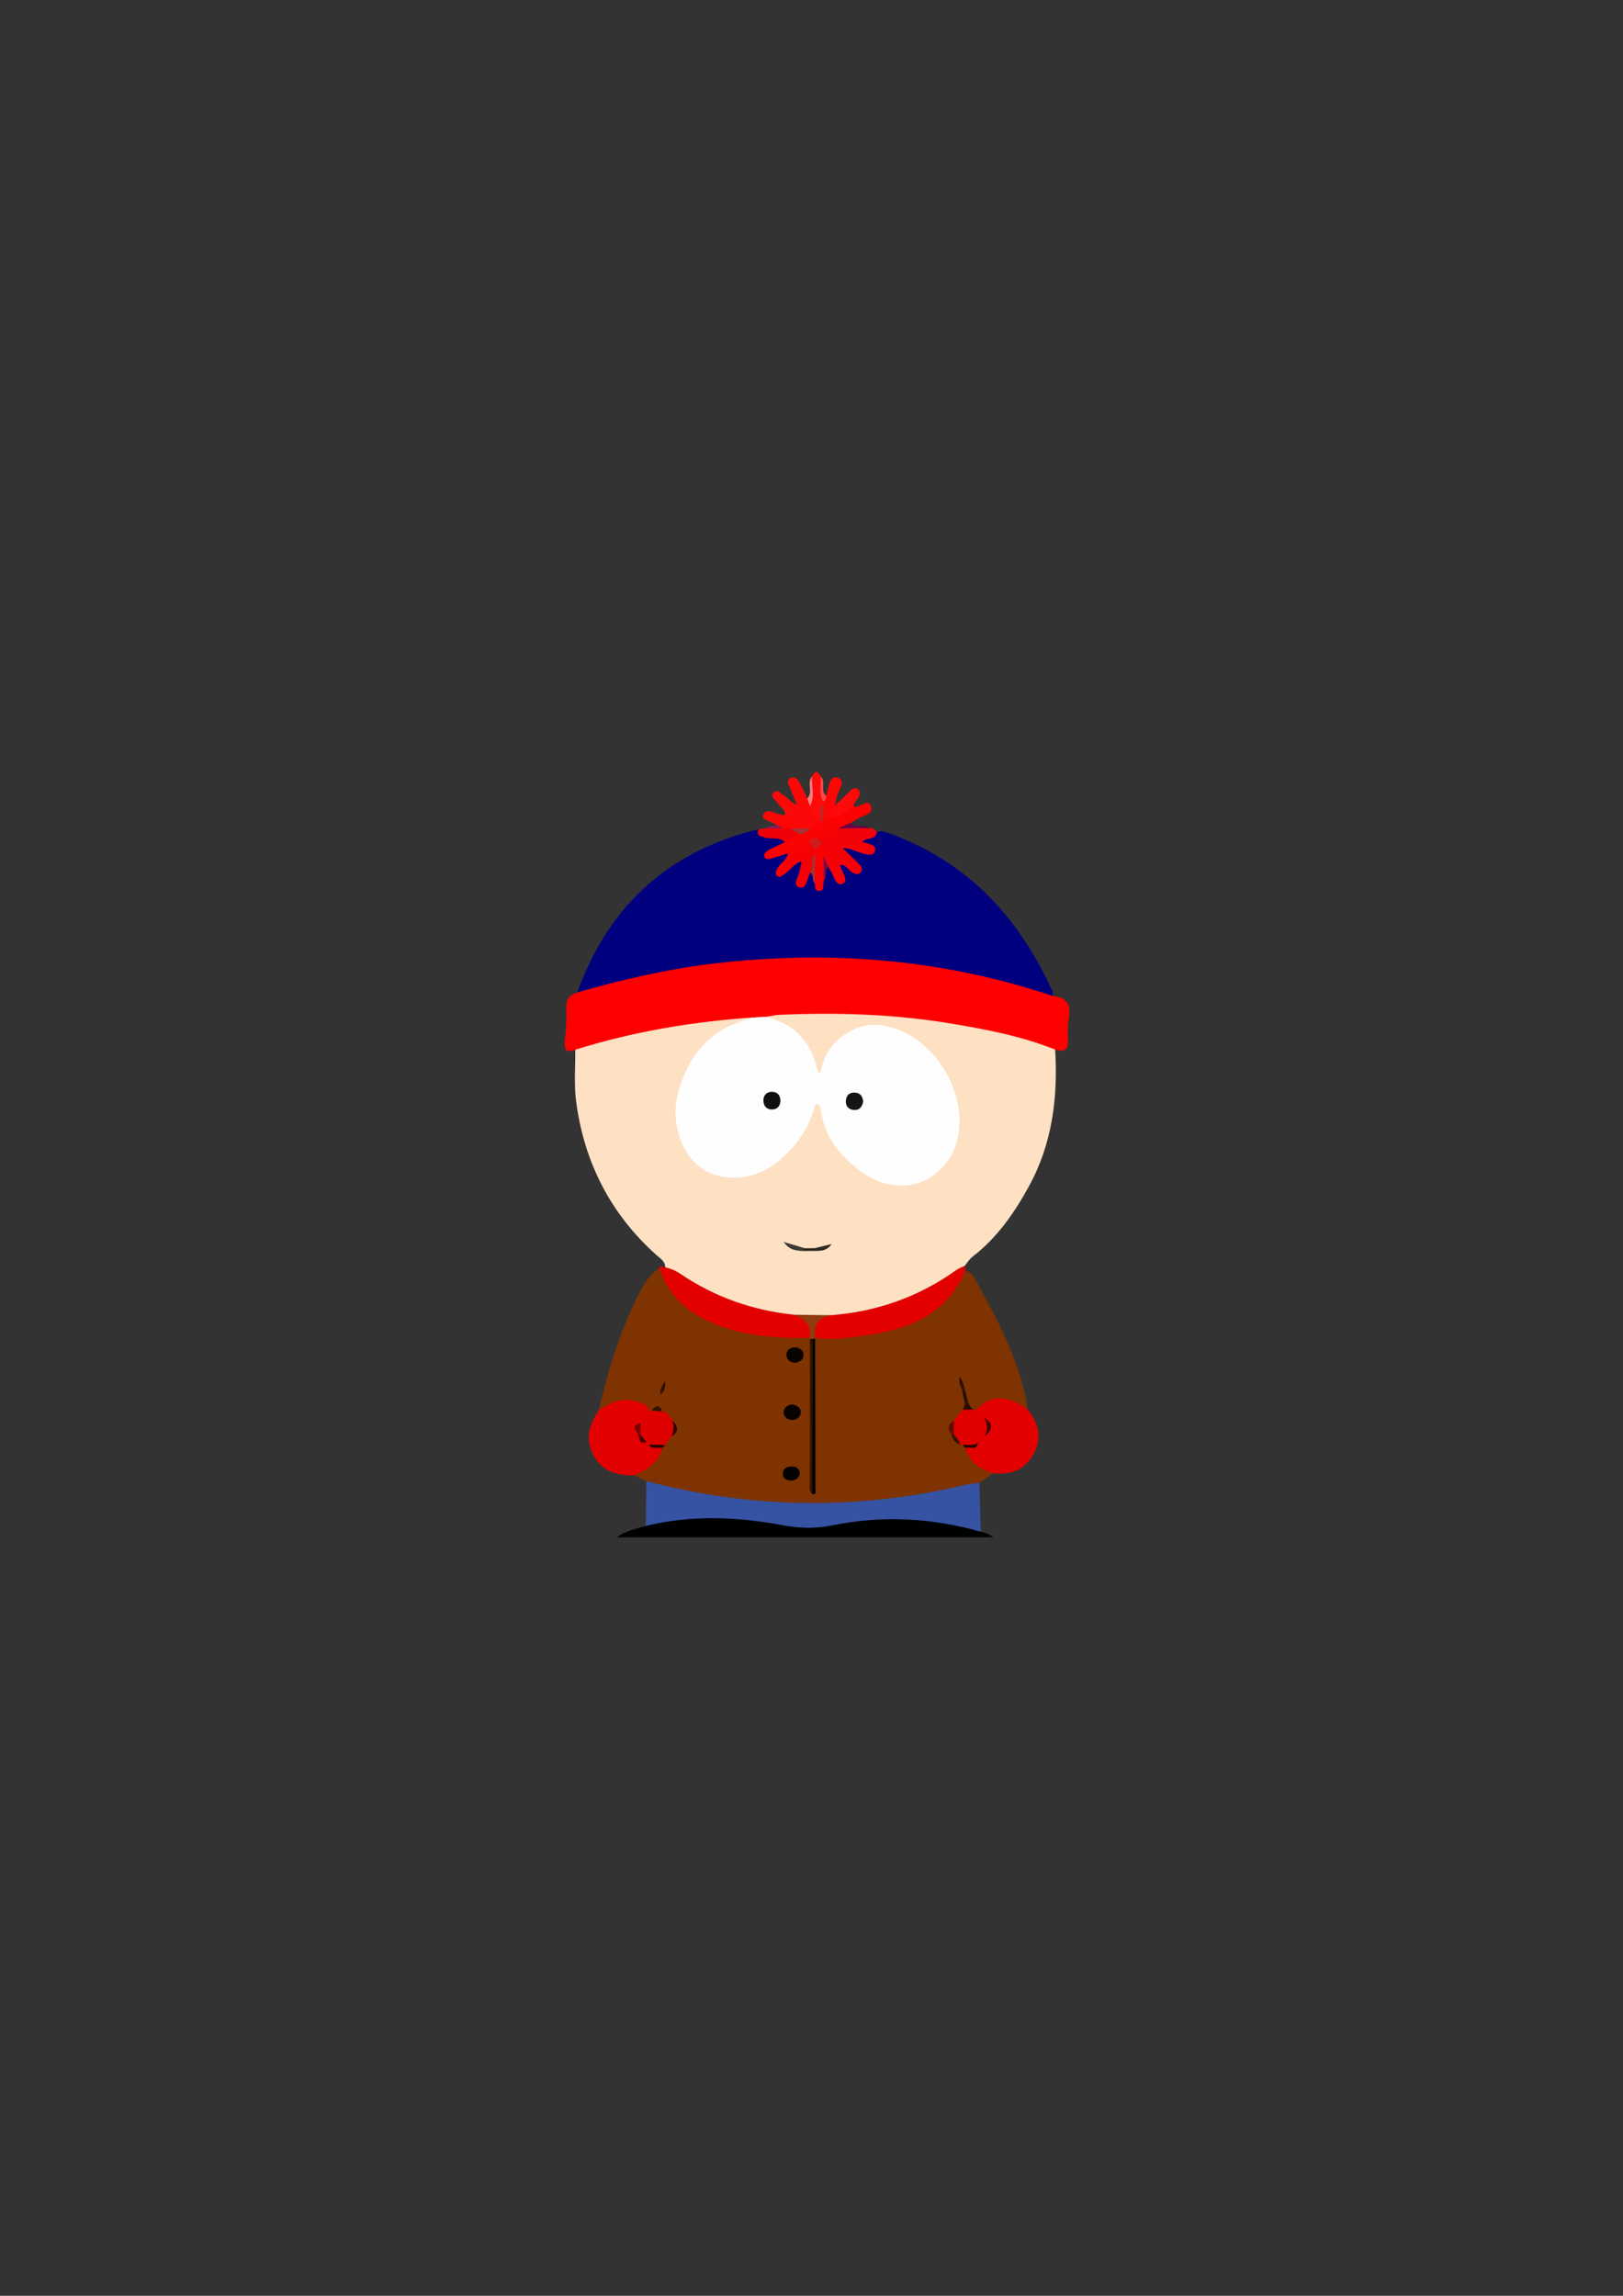 <?xml version="1.0" encoding="utf-8"?>
<!-- Generator: Adobe Illustrator 21.0.2, SVG Export Plug-In . SVG Version: 6.00 Build 0)  -->
<svg version="1.1" id="Capa_1" xmlns="http://www.w3.org/2000/svg" xmlns:xlink="http://www.w3.org/1999/xlink" x="0px" y="0px"
	 viewBox="0 0 595.28 841.89" enable-background="new 0 0 595.28 841.89" xml:space="preserve">
<rect x="0" y="0" width="595.28" height="841.89" fill="#333333" stroke="none"/>
<g>
	<path fill="#FEE0C3" d="M387.006,384.874c1.063,17.531-1.033,34.479-9.609,50.138c-5.365,9.797-11.675,18.88-20.671,25.81
		c-1.149,0.885-1.943,2.229-2.902,3.36c-1.689,2.868-4.632,4.253-7.276,5.894c-12.922,8.022-26.821,13.029-42.218,13.201
		c-4.198,0.011-8.394,0.102-12.587,0.002c-17.794-1.338-33.708-7.536-47.761-18.528c0.046-2.174-1.714-3.175-3.022-4.339
		c-16.991-15.117-26.697-34.118-29.649-56.505c-0.821-6.223-0.253-12.629-0.322-18.951c0.69-2.024,2.507-2.557,4.248-3.026
		c19.065-5.137,38.471-8.365,58.109-10.26c0.997-0.096,1.981,0.068,2.908,0.461c0.255,2.329,0.297,2.506-2.257,3.113
		c-6.412,1.525-11.577,5.006-15.815,9.893c-6.007,6.927-9.314,14.954-8.843,24.224c0.41,8.072,3.214,15.075,10.768,19.034
		c7.929,4.156,15.63,2.418,22.621-2.342c6.907-4.704,11.757-11.172,14.52-19.167c0.762-2.205,1.822-5.105,4.404-1.137
		c2.638,10.423,8.053,18.769,17.527,24.357c14.437,8.515,30.841-0.267,31.514-18.399c0.519-13.982-9.174-28.302-22.276-33.008
		c-10.505-3.773-20.625,0.532-25.24,10.708c-0.682,1.503-0.822,3.244-1.997,4.531c-2.595,0.232-2.815-1.94-3.333-3.539
		c-2.394-7.385-6.587-12.942-14.414-15.192c-1.342-0.386-3.739-0.752-1.848-3.253c1.546-1.171,3.359-1.43,5.204-1.488
		c32.318-1.011,64.24,1.46,95.345,10.963C384.071,382.021,386.58,382.042,387.006,384.874z"/>
	<path fill="#7F3300" d="M219.673,517.097c3.385-14.851,7.845-29.341,14.828-42.939c1.803-3.512,3.836-6.967,7.381-9.133
		c1.198,0.69,2.043,1.715,2.602,2.946c5.02,11.063,14.742,15.741,25.61,18.793c6.927,1.945,14.126,2.01,21.22,2.779
		c1.965,0.213,4.016-0.139,5.805,1.06c0.396,0.436,0.644,0.94,0.758,1.515c0.151,17.014,0.289,34.025-0.055,50.948
		c0.463-16.968-0.046-33.855,0.27-50.734c0.061-0.562,0.256-1.078,0.577-1.543c5.351-2.22,11.117-1.402,16.672-2.116
		c8.549-1.098,16.657-3.18,24.132-7.54c4.569-2.665,8.153-6.267,10.804-10.843c0.977-1.687,1.561-3.759,3.761-4.427
		c1.205,0.537,2.392,1.031,3.097,2.31c8.327,15.108,16.719,30.186,19.646,47.525c0.054,0.32-0.015,0.661-0.027,0.993
		c-0.643,0.3-1.331,0.286-1.892-0.071c-5.718-3.64-11.243-2.936-16.66,0.68c-0.489,0.112-0.977,0.106-1.467,0.009
		c-3.271-1.263-1.925-4.683-3.212-6.873c-0.006-0.663-0.095-1.311-0.429-1.902c-0.167-0.295-0.297-0.589-0.375-0.89
		c-0.097,0.438,0.277,0.697,0.408,1.049c0.174,0.465,0.331,0.928,0.353,1.43c0.117,2.298,1.81,4.445,0.666,6.865
		c-0.779,1.732-2.168,2.99-3.393,4.377c-1.189,1.193-1.733,2.542-1.026,4.192c0.549,1.386,1.461,2.466,2.742,3.241
		c0.376,0.226,0.723,0.483,1.063,0.758c0.516,0.436,0.955,0.935,1.342,1.484c1.641,4.557,6.44,5.914,9.331,9.203
		c-1.662,1.174-3.324,2.347-4.985,3.521c-1.492,1.534-3.522,1.772-5.448,2.243c-24.598,6.015-49.474,7.842-74.728,5.614
		c-10.949-0.966-21.845-2.064-32.568-4.46c-3.328-0.744-6.999-1.008-9.408-4.032c-1.42-0.704-2.84-1.408-4.26-2.112
		c-0.352-1.281,0.582-1.827,1.456-2.168c3.769-1.47,5.867-4.562,7.807-7.827c0.334-0.581,0.687-1.15,1.042-1.719
		c0.689-1.145,1.585-2.121,2.512-3.069c1.399-1.422,1.374-2.96,0.364-4.574c-0.883-1.289-1.997-2.342-3.23-3.272
		c-1.008-0.994-2.118-1.261-3.381-0.462c-0.653,0.279-1.295,0.344-1.919-0.071c-3.974-3.678-8.449-3.766-13.205-1.852
		C222.78,516.594,221.459,517.815,219.673,517.097z"/>
	<path fill="#00007F" d="M321.632,305.056c1.904-0.572,3.613,0.208,5.314,0.834c28.193,10.374,46.769,30.648,59.001,57.42
		c0.25,0.547,0.115,1.271,0.159,1.912c-2.581,1.159-4.917-0.184-7.231-0.879c-18.552-5.573-37.509-9.111-56.769-10.798
		c-34.813-3.049-69.032,0.591-102.689,9.881c-2.481,0.685-4.997,2.132-7.663,0.491c10.911-30.44,31.702-50.323,63.012-58.961
		c1.116-0.308,2.254-0.535,3.382-0.8c2.704,2.975,7.434,1.117,10.084,4.224c-0.727,2.577-3.8,2.361-5.291,4.563
		c2.166,0.386,4.121-1.45,6.091-0.32c1.723,3.083-1.785,4.174-2.413,6.57c2.855-0.514,3.955-5.092,7.656-3.378
		c1.469,2.395-0.51,4.609-0.455,7.469c1.572-1.133,1.824-3.003,3.28-3.636c2.149,0.32,1.901,2.32,2.583,3.649
		c0.214,0.348,0.34,1.012,0.863,0.796c0.594-0.245,0.544-1.027,0.741-1.599c0.687-1.645,0.173-3.823,2.178-4.867
		c2.54,0.238,2.662,3.047,4.457,4.291c0.721-1.813-0.985-3.461-0.087-5.125c2.472-1.598,3.704,1.529,5.913,1.56
		c0.228-3.741-5.444-3.814-4.741-7.707c3.302-1.859,6.199,1.755,9.5,0.854c-0.33-1.516-1.885-1.45-2.546-2.384
		C316.385,305.721,319.767,306.448,321.632,305.056z"/>
	<path fill="#FE0000" d="M211.754,363.918c16.482-4.703,33.138-8.585,50.187-10.595c42.245-4.98,83.695-1.647,124.165,11.9
		c4.905,0.396,6.756,2.953,5.961,7.84c-0.45,2.766-0.519,5.642-0.368,8.447c0.207,3.847-1.654,4.305-4.694,3.365
		c-12.559-4.986-25.759-7.499-38.992-9.665c-20.569-3.366-41.322-3.974-62.124-3.066c-1.64,0.072-3.266,0.483-4.899,0.737
		c-1.282,1.125-2.607,1.215-3.979,0.165c-22.449,1.528-44.521,5.144-66.024,11.913c-3.358,1.277-4.148-0.082-3.803-3.323
		c0.423-3.966,0.771-7.995,0.53-11.959C207.514,366.351,209.027,364.867,211.754,363.918z"/>
	<path fill="#3652A2" d="M237.068,543.128c38.801,10.223,77.719,10.7,116.762,1.428c1.76-0.418,3.591-0.534,5.39-0.791
		c0.177,5.978,0.353,11.958,0.529,17.937c-1.118,1.169-2.493,0.791-3.75,0.481c-7.627-1.88-15.405-2.741-23.198-3.456
		c-9.034-0.828-17.972,0.322-26.781,2.082c-6.154,1.229-12.06,1.412-18.27,0.165c-15.293-3.07-30.717-3.716-46.175-0.959
		c-1.586,0.283-3.272,0.94-4.742-0.419C236.91,554.106,236.989,548.617,237.068,543.128z"/>
	<path fill="#000101" d="M236.832,559.595c16.819-4.159,33.722-3.385,50.522-0.241c6.181,1.157,11.954,1.226,18.141-0.031
		c18.218-3.701,36.361-2.681,54.258,2.38c0.787,0.23,1.599,0.41,2.363,0.709c0.548,0.215,1.034,0.59,2.247,1.307
		c-46.366,0-91.964,0-138.149,0C229.664,561.278,233.32,560.609,236.832,559.595z"/>
	<path fill="#E20000" d="M296.834,490.63c-12.682,0.146-25.168-0.648-36.96-6.127c-8.742-4.062-15.039-10.173-17.991-19.478
		c0.477-1.8,1.457,0.264,2.099-0.272c2.101,0.418,3.995,1.303,5.763,2.499c12.551,8.489,26.431,13.279,41.456,14.872
		C297.46,483.461,298.952,485.713,296.834,490.63z"/>
	<path fill="#E20000" d="M358.133,516.943c5.076-5.486,10.864-5.564,18.62-0.251c4.167,4.967,5.629,10.384,2.408,16.386
		c-3.208,5.978-8.466,7.911-14.955,7.163c-4.749-1.568-8.726-3.984-10.124-9.228c1.023-1.587,3.204-1.125,4.355-2.479
		c0.825-0.658,1.576-1.39,2.235-2.214c1.449-1.882,1.489-3.764,0.009-5.647C359.725,519.501,358.356,518.61,358.133,516.943z"/>
	<path fill="#E20000" d="M219.673,517.097c4.252-2.735,8.675-4.805,13.897-3.138c2.004,0.64,4.306,1.067,4.498,3.871
		c-0.333,1.809-1.761,2.953-2.663,4.414c-0.893,0.957-1.211,2.033-0.666,3.283c0.533,1.307,1.198,2.483,2.697,2.887
		c0.583,0.193,1.122,0.474,1.657,0.764c1.194,0.773,2.921,0.426,3.823,1.809c-1.327,5.401-5.542,7.892-10.108,10.031
		c-7.41,0.253-13.329-1.993-16.09-9.565C214.75,526.055,216.768,521.486,219.673,517.097z"/>
	<path fill="#E20000" d="M354.037,465.863c-6.846,16.553-21.119,21.76-37.138,23.919c-5.853,0.789-11.799,1.73-17.773,0.786
		c-2.638-4.692-0.453-7.837,5.749-8.276c16.801-1.316,32.128-6.703,45.86-16.543c0.928-0.665,2.055-1.051,3.09-1.567
		C353.895,464.742,353.966,465.302,354.037,465.863z"/>
	<path fill="#FB0203" d="M288.921,312.919c-1.858,0.598-3.694,1.281-5.582,1.759c-1.004,0.254-2.452,0.938-2.959-0.517
		c-0.439-1.259,0.754-2.06,1.78-2.588c1.872-0.964,3.795-1.827,5.697-2.733c1.198-1.58,2.462-3.081,4.449-3.714
		c1.339-0.46,2.719-0.832,3.903-1.662c0.471-0.358,0.939-0.72,1.405-1.085c0.637-0.479,1.31-0.871,2.145-0.836
		c1.622,1.111,0.401-1.138,1.192-1.018c0.333-0.248,0.69-0.443,1.074-0.596c0.8-0.303,1.602-0.591,2.41-0.873
		c3.149-0.45,5.337-3.493,8.741-3.241c2.199,0.512,5.212-3.349,6.336,0.075c0.896,2.728-3.105,3.137-5.086,4.39
		c-0.824,0.521-1.658,1.026-2.488,1.538c-0.667,2.046-2.711,1.978-4.204,2.76c-0.563,0.32-1.128,0.634-1.712,0.911
		c-0.391,0.174-0.798,0.304-1.212,0.408c-1.701,0.232-3.146,1.015-4.452,2.097c-0.963,0.44-1.976,0.793-2.671,1.665
		c-0.774,0.822-1.692,1.415-2.762,1.77C292.78,311.342,291.388,314.312,288.921,312.919z"/>
	<path fill="#FB0909" d="M298,302.888c-0.306,0.328-0.612,0.656-0.919,0.984c-0.847,0.667-1.848,0.557-2.826,0.563
		c-2.153-1.803-5.164-2.638-6.321-5.574c0.239-2.226-1.991-2.883-2.8-4.429c-0.629-1.201-2.84-2.23-1.495-3.677
		c1.562-1.68,2.888,0.407,4.219,1.184c1.541,0.9,2.386,2.797,4.375,3.057C295.695,296.5,297.697,299.073,298,302.888z"/>
	<path fill="#FC0707" d="M298,302.888c-1.923-2.63-3.845-5.261-5.768-7.891c-0.811-1.977-1.596-3.964-2.44-5.926
		c-0.594-1.379-1.523-3.004,0.371-3.815c1.71-0.732,2.624,0.876,3.325,2.196c0.926,1.745,1.755,3.543,2.625,5.318
		c1.041,0.566,1.71,1.463,2.23,2.492c1.15,2.058,2.074,4.177,1.649,6.629C299.328,302.223,298.664,302.556,298,302.888z"/>
	<path fill="#FD0606" d="M304.009,299.877c-0.426,0.805-1.167,0.992-1.991,1.017c-1.428-1.488-1.323-3.324-1.19-5.17
		c0.05-0.514,0.169-1.015,0.333-1.505c0.321-1.007,1.011-1.75,1.774-2.44c1.03-2.583,1.165-7.574,4.102-6.68
		c3.883,1.182,0.065,4.935-0.169,7.586c-0.085,0.966-0.468,1.906-0.715,2.857C306.594,297.558,305.264,298.699,304.009,299.877z"/>
	<path fill="#FE0A0A" d="M304.009,299.877c0.538-1.532,0.832-3.186,2.145-4.335c1.656-1.613,3.293-3.247,4.977-4.83
		c0.957-0.899,2.166-2.305,3.376-1.451c1.405,0.992,0.925,2.661-0.178,3.938c-0.655,0.758-1.296,1.511-1.154,2.616
		C310.288,297.548,307.827,300.242,304.009,299.877z"/>
	<path fill="#FD0B0B" d="M302.007,294.008c0.002,0.29,0.001,0.581-0.003,0.871c-1.337,1.874,0.297,4.248-1.032,6.124
		c-0.209,0.426,0.449,1.809-0.98,0.888c-0.969-2.079-1.937-4.158-2.906-6.238c0.899-3.586-0.016-7.29,0.711-10.887
		c1.102-2.324,2.194-2.087,3.28,0.012C301.96,287.797,301.088,290.993,302.007,294.008z"/>
	<path fill="#F10208" d="M306.011,304.891c0.434-0.37,0.868-0.74,1.302-1.11c3.786-0.819,7.581-0.447,11.377-0.098
		c1.283-0.19,2.172,0.463,2.942,1.373c-0.405,3.227-4.023,1.858-5.361,3.749C312.415,308.641,308.273,309.23,306.011,304.891z"/>
	<path fill="#EF0007" d="M293.077,305.847c-2.092,0.384-2.945,2.928-5.22,2.992c-2.033-2.109-4.86-0.93-7.245-1.707
		c-1.656-0.539-3.363-0.526-2.463-2.976c0.974-0.161,1.948-0.322,2.922-0.483c1.797-0.529,3.765,0.011,5.501-0.892
		c1.084-0.156,2.146-0.034,3.198,0.241C291.112,303.678,293.056,303.643,293.077,305.847z"/>
	<path fill="#FD0606" d="M290.031,303.903c-1.083-0.039-2.165-0.077-3.248-0.116c-0.514-0.674-1.718-0.082-2.038-1.112
		c-1.406-1.708-5.684-1.669-4.805-3.891c1.086-2.744,4.251-0.424,6.518-0.023c0.483,0.085,0.983,0.069,1.475,0.099
		c1.958,1.682,5.057,1.924,6.06,4.809C292.741,304.911,291.39,304.473,290.031,303.903z"/>
	<path fill="#68004C" d="M318.69,303.683c-3.793,0.033-7.586,0.066-11.378,0.099c1.542-0.655,3.083-1.309,4.624-1.964
		C313.826,303.748,316.702,302.108,318.69,303.683z"/>
	<path fill="#F37F7F" d="M297.797,284.767c-0.171,3.634,1.201,7.369-0.711,10.888c-0.324-0.962-0.649-1.923-0.974-2.884
		C298.348,290.455,295.798,287.132,297.797,284.767z"/>
	<path fill="#FA4747" d="M302.007,294.008c-1.815-2.925-0.811-6.134-0.93-9.23c1.977,1.973-0.396,5.101,1.859,7
		C303.216,292.767,302.75,293.445,302.007,294.008z"/>
	<path fill="#7E215F" d="M284.745,302.676c0.794,0.162,1.705,0.108,2.038,1.112c-1.906-0.038-3.811-0.076-5.715-0.113
		C282.105,302.64,283.512,302.979,284.745,302.676z"/>
	<path fill="#FEFEFE" d="M277.013,373.045c1.326-0.055,2.653-0.11,3.979-0.165c10.309,2.581,16.519,9.1,18.792,19.46
		c0.124,0.567,0.786,1.017,1.197,1.521c3.681,0.574,3.372,3.519,3.373,6.042c0.001,2.528,0.283,5.464-3.388,6.038
		c-1.791-2.353-2.035-0.501-2.452,0.9c-2.308,7.745-6.956,13.931-13.064,19.019c-8.178,6.813-19.224,7.947-27.378,3.041
		c-7.53-4.53-11.985-16.453-9.725-26.486C251.868,386.778,260.972,376.505,277.013,373.045z"/>
	<path fill="#FEFEFE" d="M300.965,405.94c2.879-3.596,2.885-8.484,0.015-12.079c0.906-10.756,11.693-19.379,22.366-17.881
		c17.821,2.502,31.486,23.162,28.056,40.719c-3.086,15.796-20.691,24.879-37.132,11.78
		C307.141,422.8,301.797,415.577,300.965,405.94z"/>
	<path fill="#913A0E" d="M304.875,482.292c-4.609,0.89-6.705,3.525-5.749,8.277c0-0.002-0.174,0.373-0.174,0.373
		c-0.251,0.283-0.56,0.462-0.936,0.524c-0.374-0.055-0.695-0.214-0.952-0.494c0,0-0.228-0.339-0.228-0.341
		c1.044-4.775-1.834-6.949-5.636-8.509C295.759,482.179,300.317,482.236,304.875,482.292z"/>
	<path fill="#403933" d="M294.037,458.736c-2.192-0.198-4.45-0.247-6.608-3.31c3.254,0.97,5.522,1.645,7.79,2.321
		C295.072,458.374,294.455,458.436,294.037,458.736z"/>
	<path fill="#302B26" d="M298.723,457.733c2.089-0.511,4.177-1.022,6.265-1.533c-1.31,2.07-3.112,2.438-5.02,2.511
		C299.519,458.428,298.897,458.366,298.723,457.733z"/>
	<path fill="#292520" d="M298.723,457.733c0.415,0.326,0.83,0.652,1.245,0.978c-1.977,0.009-3.954,0.017-5.931,0.026
		c0.394-0.329,0.788-0.659,1.182-0.988C296.387,457.743,297.555,457.738,298.723,457.733z"/>
	<path fill="#E00000" d="M361.099,526.71c-0.114,1.491-0.998,2.198-2.41,2.368c-1.605,2.188-3.668,1.319-5.672,0.85
		c-0.321-0.048-0.643-0.065-0.967-0.052c-0.942-1.468-2.397-2.62-2.745-4.456c-0.478-1.574-0.219-3.057,0.546-4.478
		c1.054-1.331,2.108-2.663,3.162-3.994c1.342-0.936,2.694-0.812,4.053-0.039c0.355,0.011,0.71,0.023,1.066,0.034
		c1.27,0.671,2.244,1.629,2.862,2.934C363.209,522.121,363.419,524.396,361.099,526.71z"/>
	<path fill="#DF0000" d="M235.002,521.885c0.07-2.071,1.449-3.152,3.066-4.055c0.301-0.2,0.601-0.399,0.901-0.598
		c1.454-1.522,2.71-0.889,3.909,0.359c2.067,0.162,2.664,1.998,3.742,3.286c1.519,2.064,1.326,4.023-0.359,5.891
		c-0.775,1.039-1.55,2.078-2.325,3.117c-2.011,0.718-4.012,0.901-5.988-0.123c-0.248-0.289-0.495-0.578-0.743-0.867
		c-1.593-0.579-2.47-1.764-2.852-3.37C233.929,524.196,234,522.957,235.002,521.885z"/>
	<path fill="#010000" d="M298.063,491.001c0.292-0.083,0.588-0.103,0.888-0.059c0.043,18.312,0.096,36.623,0.094,54.935
		c0,0.734,0.717,2.153-1.09,2.051c-0.959-4.584-0.372-9.222-0.407-13.831c-0.097-12.752-0.053-25.505-0.009-38.258
		C297.546,494.227,297.054,492.52,298.063,491.001z"/>
	<path fill="#351400" d="M298.063,491.001c-0.036,18.976-0.071,37.951-0.107,56.927c-1.394-1.147-0.937-2.744-0.938-4.179
		c-0.007-17.593,0.023-35.186,0.045-52.778C297.397,490.982,297.73,490.992,298.063,491.001z"/>
	<path fill="#080300" d="M290.61,514.984c1.669,0.392,3.256,1.154,3.089,3.138c-0.136,1.618-1.551,2.618-3.133,2.593
		c-1.816-0.028-3.273-1.144-3.126-3.06C287.562,516.077,288.92,515.196,290.61,514.984z"/>
	<path fill="#090300" d="M291.71,499.788c-1.815-0.208-3.273-1.077-3.275-2.976c-0.001-1.653,1.39-2.686,2.967-2.729
		c1.801-0.048,3.288,0.984,3.3,2.896C294.712,498.666,293.238,499.378,291.71,499.788z"/>
	<path fill="#040200" d="M293.395,540.452c-0.566,1.798-1.816,2.646-3.699,2.44c-1.694-0.185-2.81-1.092-2.532-2.908
		c0.277-1.81,1.712-2.204,3.315-2.194C292.237,537.802,293.202,538.679,293.395,540.452z"/>
	<path fill="#290F00" d="M357.067,516.909c-1.351,0.013-2.702,0.026-4.053,0.039c1.935-2.349-0.278-4.704,0.009-7.055
		c0.305-0.467,0.607-0.465,0.906,0.007C354.924,512.258,354.6,515.208,357.067,516.909z"/>
	<path fill="#5E1000" d="M349.852,520.942c-0.005,1.666-0.011,3.332-0.016,4.998c-0.296,0.469-0.562,0.429-0.801-0.048
		C347.183,523.891,347.781,522.294,349.852,520.942z"/>
	<path fill="#301100" d="M243.814,506.346c0.44,1.895,0.106,3.566-1.486,5.052C241.728,509.255,243.25,507.931,243.814,506.346z"/>
	<path fill="#301100" d="M353.928,509.898c-0.302-0.006-0.604-0.008-0.906-0.007c-0.774-1.408-1.516-2.824-1.143-5.043
		C353.315,506.544,353.677,508.197,353.928,509.898z"/>
	<path fill="#2E0A00" d="M246.261,526.767c0.908-1.915,0.891-3.887,0.361-5.891C248.683,522.973,249.263,524.979,246.261,526.767z"
		/>
	<path fill="#230800" d="M353.018,529.927c1.879-0.36,3.942,0.499,5.672-0.85c-0.482,3.155-3.084,1.261-4.607,1.936
		C353.728,530.651,353.373,530.289,353.018,529.927z"/>
	<path fill="#280400" d="M237.948,529.761c1.996,0.041,3.993,0.082,5.988,0.123c-0.34,0.367-0.68,0.734-1.019,1.102
		C241.259,530.583,239.219,531.731,237.948,529.761z"/>
	<path fill="#351400" d="M349.035,525.891c0.267,0.012,0.535,0.028,0.801,0.048c0.688,1.34,2.261,2.183,2.214,3.937
		C350.373,529.057,349.148,527.895,349.035,525.891z"/>
	<path fill="#341200" d="M242.878,517.59c-1.303-0.121-2.606-0.243-3.909-0.361C240.451,515.396,241.822,514.781,242.878,517.59z"/>
	<path fill="#F40205" d="M299.986,307.73c0.688-2.683,2.872-2.724,5.014-2.839c0.726,0.789,1.142,1.718,1.269,2.778
		c-0.216,3.307,3.068,5.942,1.831,9.447c0.365,2.419,3.494,5.746,0.991,6.906c-2.677,1.241-3.25-3.197-4.741-5.156
		c-0.194-0.255-0.289-0.584-0.43-0.879c-1.585-0.776-1.995-2.338-2.554-3.801c-0.393-1.236-0.82-2.469-0.766-3.795
		C302.009,309.138,299.527,308.77,299.986,307.73z"/>
	<path fill="#F30206" d="M305.009,307.897c-0.003-1.002-0.006-2.004-0.009-3.006c0.337,0,0.674,0,1.011,0
		c2.842,2.82,7.026,2.119,10.26,3.913c0.795,0.189,1.634,0.275,2.374,0.591c1.18,0.503,2.862,0.972,2.3,2.659
		c-0.594,1.785-2.192,1.464-3.756,1.115c-2.721-0.606-5.167-2.255-8.077-2.109C306.873,311.135,306.011,309.426,305.009,307.897z"/>
	<path fill="#F40005" d="M294.992,310.881c0.659-0.61,1.318-1.221,1.977-1.831c2.346-0.504,1.978,1.569,2.593,2.717
		c0.087,0.496,0.092,0.994,0.036,1.493c-0.64,2.298,0.19,5.123-2.384,6.737c-1.297,1.989-1.222,6.379-4.19,5.328
		c-2.584-0.915,0.155-4.277,0.426-6.564c0.114-0.964,0.361-1.911,0.548-2.866C293.126,313.985,294.587,312.538,294.992,310.881z"/>
	<path fill="#F50105" d="M305.009,307.897c1.367,1.055,2.735,2.109,4.102,3.164c2.002,1.942,4.027,3.861,5.996,5.836
		c0.849,0.851,1.495,1.923,0.545,3.038c-0.959,1.125-2.07,0.544-3.112-0.047c-1.519-0.862-2.29-2.924-4.441-2.771
		C307.151,314.016,305.078,311.292,305.009,307.897z"/>
	<path fill="#F80103" d="M294.992,310.881c1.922,2.118-0.777,3.32-0.994,5.013c-2.784,0.624-4.035,3.344-6.332,4.63
		c-0.807,0.452-1.631,1.583-2.58,0.75c-1.099-0.965-0.336-2.132,0.259-3.139c1.074-1.819,3.371-2.799,3.575-5.216
		C291.178,312.934,292.143,309.101,294.992,310.881z"/>
	<path fill="#FA0002" d="M298.958,313.008c0.013-0.375,0.026-0.75,0.039-1.126c-0.329-1.669,0.37-2.286,1.998-1.952
		c0.771,1.275,1.118,2.662,1.093,4.147c0.871,2.957,0.506,5.922,0.054,8.888c-0.365,1.324,0.449,3.421-1.477,3.732
		c-1.751,0.283-1.711-1.543-1.875-2.819C298.333,320.247,298.139,316.62,298.958,313.008z"/>
	<path fill="#A73133" d="M298.958,313.008c-0.056,3.625-0.111,7.25-0.168,10.873c-1.127-1.051-0.101-2.975-1.578-3.883
		C298.675,317.887,297.071,315.012,298.958,313.008z"/>
	<path fill="#7B0843" d="M302.142,322.965c-0.018-2.963-0.037-5.927-0.055-8.889c0.611,1.304,1.221,2.608,1.832,3.911
		C302.059,319.195,303.697,321.65,302.142,322.965z"/>
	<path fill="#430100" d="M361.099,526.71c1.391-2.3,1.074-4.573-0.105-6.833C364.52,522.101,364.073,524.386,361.099,526.71z"/>
	<path fill="#780100" d="M235.002,521.885c-0.075,1.363-0.15,2.727-0.225,4.09c-0.224-0.031-0.448-0.062-0.672-0.093
		C232.678,524.162,231.804,522.567,235.002,521.885z"/>
	<path fill="#490100" d="M234.105,525.881c0.223,0.04,0.448,0.071,0.673,0.093c0.808,0.973,1.617,1.946,2.427,2.919
		C234.383,529.73,234.578,527.463,234.105,525.881z"/>
	<path fill="#CD1D1C" d="M300.995,309.931c-0.98,0.329-1.594,1.033-1.998,1.952c-0.676-0.946-1.352-1.891-2.028-2.835
		c0.404-1.817,1.607-1.801,3.016-1.316C300.62,308.327,302.161,308.507,300.995,309.931z"/>
	<path fill="#A83233" d="M290.031,303.903c1.321-0.077,2.642-0.153,3.962-0.231c1.029,0.066,2.058,0.133,3.087,0.2
		c-1.002,1.333-2.357,1.951-4.004,1.975C292.062,305.199,291.046,304.551,290.031,303.903z"/>
	<path fill="#BA2929" d="M300.972,301.003c0.447-2.024-0.847-4.341,1.032-6.123c0.005,2.005,0.009,4.009,0.014,6.014
		C301.67,300.93,301.321,300.967,300.972,301.003z"/>
	<path fill="#111010" d="M286.228,403.43c0.007,1.9-0.857,3.279-2.785,3.412c-2.148,0.148-3.408-1.139-3.438-3.287
		c-0.027-1.949,1.228-3.14,3.062-3.179C284.899,400.336,286.12,401.427,286.228,403.43z"/>
	<path fill="#151413" d="M316.602,403.953c-0.412,1.912-1.293,3.19-3.33,3.083c-1.974-0.103-3.101-1.353-3.046-3.186
		c0.062-2.038,1.237-3.374,3.515-3.17C315.786,400.863,316.399,402.304,316.602,403.953z"/>
</g>
</svg>
